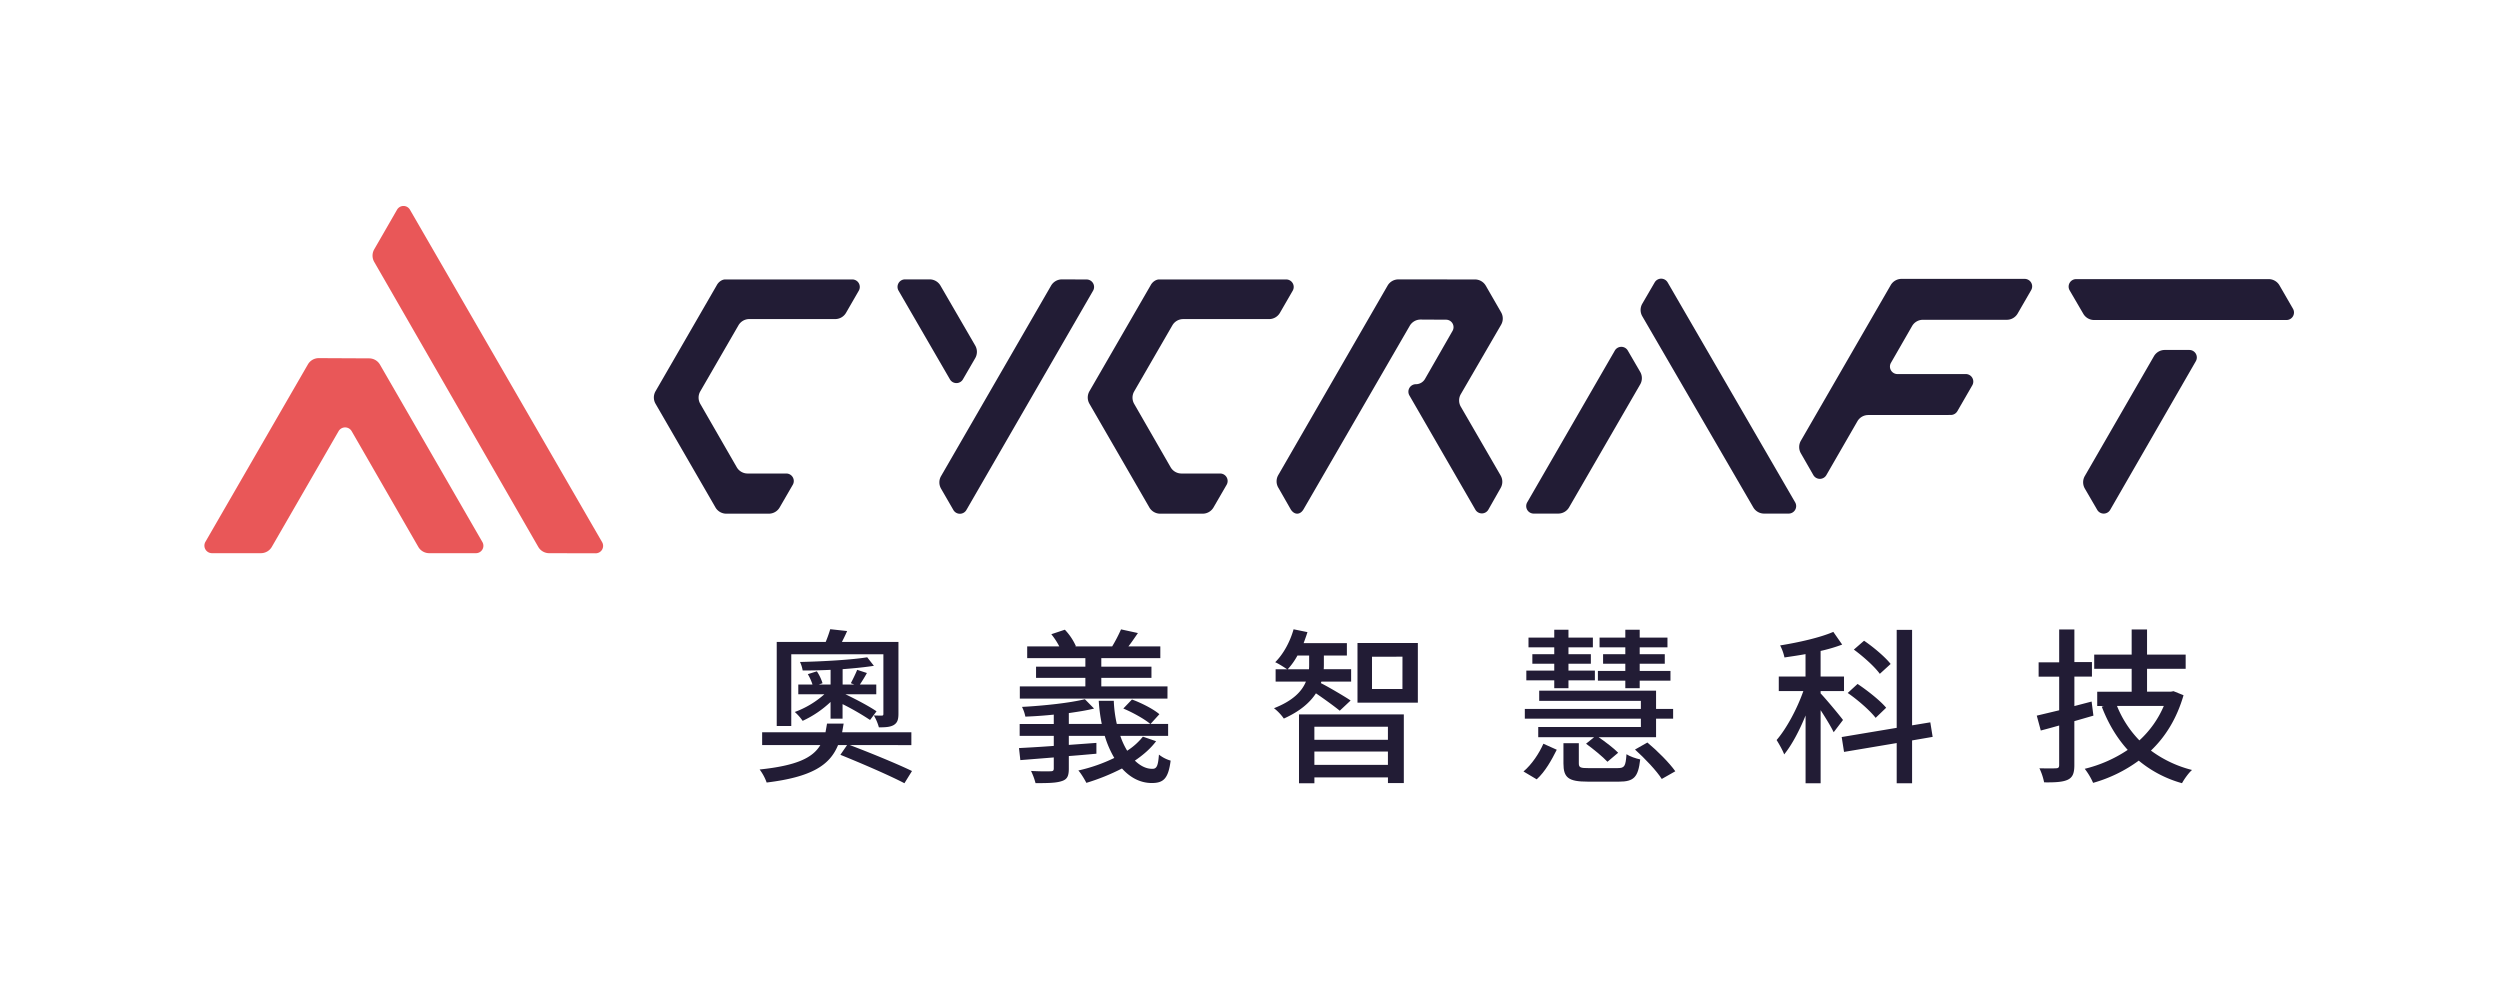 <svg id="圖層_1" data-name="圖層 1" xmlns="http://www.w3.org/2000/svg" viewBox="0 0 2311.4 914.54"><defs><style>.cls-1{fill:#221c35;}.cls-2{fill:#e95758;}.cls-3{fill:none;}</style></defs><path class="cls-1" d="M785.68,688.86c18.55,7,44.06,17.47,57.51,24l-7,11.29c-13.29-7-40-18.55-59.21-26.28l6.19-9h-8.35c-7.57,18.55-24.27,29.53-66,34.63a45.38,45.38,0,0,0-6.49-12.06c34-3.55,49-10.67,56.12-22.57h-53.8V677h58.59c.46-2.63.92-5.1,1.39-8H780c-.46,2.78-.93,5.41-1.39,8h64v11.9Zm-54.1-17.62H718.13V593.48h45.29a120.48,120.48,0,0,0,4.18-11.75l15.61,1.7c-1.55,3.71-3.25,7-4.79,10.05h52.25V659.8c0,5.72-1.09,8.5-4.33,10.51-3.4,2-8,2.16-13.76,2.16a45.85,45.85,0,0,0-4.64-11c3.25.15,6,.15,7.27.15s1.54-.46,1.54-1.7v-55H731.58Zm36.32-6.8V649a96.44,96.44,0,0,1-25.81,17.47,45.9,45.9,0,0,0-7.27-8.2,85.17,85.17,0,0,0,27.36-16.38H738.07v-9h13.14a47.57,47.57,0,0,0-4.33-9.58l8.35-2.63a41.6,41.6,0,0,1,5.25,11l-3.55,1.24h11V619.3c-8.81.46-17.77.61-25.81.61a29.41,29.41,0,0,0-2.47-7.88c21.33-.46,47.76-2,62.14-4.33l6.18,7.89c-7.88,1.23-18.24,2.31-28.91,3.09V632.9h10.82l-3.24-1.24c1.86-3.55,4.48-8.81,5.87-12.36l9,2.93c-2.16,4-4.48,7.58-6.49,10.67h15.15v9H781.66c10.05,4.79,22.26,11.28,28.76,15.76l-6,8A237.25,237.25,0,0,0,779,651v13.45Z"/><path class="cls-1" d="M1068.88,685.3c-5.1,6.81-11.9,12.68-19.63,17.94,5.1,4.94,10.67,7.73,16.39,7.57,4,0,5.1-3.25,5.87-13.14a31.38,31.38,0,0,0,10.82,5.57c-2.16,16.69-6.64,20.71-17.47,20.71-10.51,0-19.94-5-27.51-13.45a195.76,195.76,0,0,1-32.93,13.3C1003,721,999.47,715,997,712.36a150.92,150.92,0,0,0,33.24-11.6,91,91,0,0,1-8.82-20.4H988.19v8.35c8.35-.62,17-1.24,25.51-1.86v10c-8.51.77-17.16,1.55-25.51,2.16v11.6c0,7-1.55,10.05-6.65,11.59-4.95,1.7-12.52,1.86-24.12,1.86a61.76,61.76,0,0,0-4.17-11.29c7.73.47,15.93.47,17.94.31,2.47,0,3.09-.62,3.09-2.78V700.3l-30.92,2.47-1.24-11.13c8.81-.46,19.94-1.08,32.16-2v-9.27H942.74v-11h31.54v-8.66c-9,.93-17.93,1.55-26.28,1.86a34.43,34.43,0,0,0-3.1-9c20.41-1.08,44.52-3.71,58.13-7.11l8.5,8.66c-6.8,1.7-14.84,2.94-23.34,4.17v10h30.45a151.07,151.07,0,0,1-2.78-21.33h13.91a115.39,115.39,0,0,0,2.78,21.33h30.92c-5.25-4.48-16.08-10.51-24.89-14.22l8-8.35c8.81,3.25,19.79,8.81,25.35,13.61l-8.19,9H1080v11H1035.8a66.6,66.6,0,0,0,6.34,13.76,59.7,59.7,0,0,0,14.53-13Zm10.51-39.42H942.89V634.6h60.6v-7.88h-45.6V616.36h45.6v-7.89H949.7V597.65h29.68A64.88,64.88,0,0,0,972,586.37l12.52-4.17a54.12,54.12,0,0,1,10.2,15.15l-.77.3h34.32a140.79,140.79,0,0,0,8.19-15.76l15.61,3.4c-3.09,4.48-6,8.81-8.81,12.36h29.53v10.82h-54.57v7.89h46.37v10.36h-46.37v7.88h61.21Z"/><path class="cls-1" d="M1238.67,657.09c-4.49-3.71-14.53-11-22-16.07-5.41,8.34-14.54,16.54-29.69,23.34a44,44,0,0,0-9.11-9.58c17.93-7,26-15.93,29.52-24.58h-28V618.76H1190c-2.78-1.86-8-5.26-11-6.5,7.73-7.73,13.76-19,17-30.45l12.83,2.63c-1.08,3.55-2.32,6.8-3.55,10.2h40v11.44H1224v8c0,1.54,0,3.09-.15,4.64h25.35V630.2h-27.52l-.46,1.39c6.34,3.09,23.34,13.14,27.51,16.07Zm-28.45-38.33c.16-1.7.16-3.25.16-4.8v-7.88h-10.82a61.6,61.6,0,0,1-9,12.68ZM1201,660.49h96.92V724h-14.68v-5.26h-68v5.41H1201Zm14.22,11.44V684h68V671.93Zm68,35.25V694.81h-68v12.37Zm27.67-112.69v55.18h-55.81V594.49Zm-14.22,12.67H1268.5V637h28.14Z"/><path class="cls-1" d="M1408.56,713.28c7.73-6.49,14.53-16.85,18.39-25.66l12.37,5.56c-4.64,9.28-10.67,20.25-18.55,27.36Zm108.52-48.85H1409.79v-9h107.29V648h-94v-9.43h108.05v16.85h15.77v9h-15.77v17.16H1478c6.49,4.48,14.06,10.2,18.08,14.37l-9.89,8.35c-4.33-4.64-13-11.75-19.79-16.69l7.42-6h-51.63v-9.43h94.92ZM1437,629h-25.82v-9H1437v-6.34h-20.25v-8.81H1437v-6.34h-23.81v-9H1437v-7.27h13.14v7.27h22.57v9h-22.57v6.34h20.71v8.81h-20.71v6.34h24.43v9h-24.43v7.26H1437Zm58.59,81.16c6.34,0,7.42-1.55,8.19-12.84,2.94,2,8.81,4,12.68,4.8-1.86,16.54-5.88,20.56-19.64,20.56h-28.75c-18.09,0-22.57-3.71-22.57-16.85V687.15h14.22V705.7c0,4,1.4,4.49,9.59,4.49Zm7.11-80.85h-25.35v-9h25.35v-6.65h-20.56v-8.81h20.56v-6.34h-23.81v-9h23.81v-7.27H1516v7.27h25.67v9H1516v6.34h23.19v8.81H1516v6.65h28.45v9H1516v6.95H1502.7Zm20.41,57.19c9.27,7.73,20.4,18.86,25.81,26.59l-12.52,7.11c-4.64-7.42-15.61-19-24.74-27.2Z"/><path class="cls-1" d="M1695.34,677c-2.17-4.64-7.43-13.3-12.06-20.41v67.56h-13.92V661.5c-5.71,14.07-12.67,27.21-19.78,36-1.39-3.87-4.79-9.74-7-13.3,9.12-10.51,19-28.91,24.73-45.29h-22.72V625.48h24.73V604.77c-6.64,1.23-13.29,2.16-19.47,3.09a44.2,44.2,0,0,0-4-11.13c17.31-2.79,37.1-7.27,49.16-12.53l8.19,11.75a145.76,145.76,0,0,1-19.94,5.88v23.65h21.64v13.45h-21.64v2.16c4.63,4.79,17.77,20.56,20.71,24.58Zm72.5,7.57v39.58h-14.23V687l-48.69,8.19-2.16-13.76,50.85-8.5V582.35h14.23v88.27l16.85-2.78,2.16,13.45Zm-33.7-20.87c-5.11-6.64-16.39-16.54-25.82-23l9.12-8.35c9.27,6.18,21,15.46,26.43,22ZM1738,623c-4.64-6.5-15.15-15.93-24-22.42l9.43-8.19c8.81,6,19.48,15,24.58,21.48Z"/><path class="cls-1" d="M1935.49,661.65l-17.63,5.1v40.66c0,7.42-1.54,11.29-6,13.45s-11.44,2.63-21.95,2.47a55.92,55.92,0,0,0-4.33-13c6.8.15,13.29.15,15.15,0,2.31,0,3.09-.78,3.09-2.94V670.77c-6,1.7-11.6,3.25-17,4.64l-3.71-13.76c5.88-1.39,13-3.09,20.72-4.94V625.63h-19V612.34h19V582h14.06v30.15h16.24v13.44h-16.24v27.21l15.93-4.17Zm83.32-18.86c-6.18,21.34-16.54,38.19-30.14,51.17a108.1,108.1,0,0,0,38,17.93c-3.24,2.79-7.26,8.51-9.27,12.22a107.69,107.69,0,0,1-40-20.87,131,131,0,0,1-42.2,20.56,61.4,61.4,0,0,0-7.73-13,123.86,123.86,0,0,0,39.73-17.47c-10.2-11.28-18.09-24.58-24-40l2-.61H1939V639.55h31.85V618.37h-34.63V605.23h34.63V582h14.22v23.19h35.71v13.14h-35.71v21.18h22l2.47-.47Zm-61.52,9.9A97.58,97.58,0,0,0,1978,684.53a92.08,92.08,0,0,0,22.57-31.84Z"/><path class="cls-2" d="M341.28,331.33l-46.5-.22a11.61,11.61,0,0,0-10.11,5.81l-94.73,164a7,7,0,0,0,6,10.53h45.29a11.64,11.64,0,0,0,10.07-5.82l61.75-107a7,7,0,0,1,12.08,0l61.63,107a11.62,11.62,0,0,0,10.1,5.82h43.17A6.86,6.86,0,0,0,446,501.13l-94.69-164A11.62,11.62,0,0,0,341.28,331.33Z"/><path class="cls-2" d="M497.67,505.65a11.63,11.63,0,0,0,10.1,5.81l43,.1a6.86,6.86,0,0,0,5.92-10.29L379,193.86a6.87,6.87,0,0,0-11.89,0L346,230.52a11.63,11.63,0,0,0,0,11.65Z"/><path class="cls-1" d="M1350.59,364.44l37.26-64.16a11.51,11.51,0,0,0,0-11.56l-14.15-24.57a11.55,11.55,0,0,0-10-5.78l-70.8-.05a11.54,11.54,0,0,0-10,5.77L1181.83,439.25a11.54,11.54,0,0,0,.31,12.05l11.3,19.79c3.38,5.21,8.7,5.08,11.81-.29l98.16-169.6a11.55,11.55,0,0,1,10-5.75l23.55.13a6.91,6.91,0,0,1,6,10.35l-25.45,44.41a9.72,9.72,0,0,1-8.43,4.88,6.93,6.93,0,0,0-6,10.4l61,105.62a6.93,6.93,0,0,0,12-.05l11.35-20a11.54,11.54,0,0,0,0-11.56L1350.59,376A11.55,11.55,0,0,1,1350.59,364.44Z"/><path class="cls-1" d="M1717.3,389.46a11.58,11.58,0,0,1,10-5.74l76.38-.06a7,7,0,0,0,6-3.47l13.82-23.94a6.94,6.94,0,0,0-6-10.41l-63.2,0a6.93,6.93,0,0,1-6-10.39l19.54-34a11.55,11.55,0,0,1,10-5.79h77.6a11.54,11.54,0,0,0,10-5.78l12.49-21.63a6.94,6.94,0,0,0-6-10.41H1758.08a11.58,11.58,0,0,0-10,5.78L1665,407.51a11.62,11.62,0,0,0,0,11.59l11.57,20.18a6.94,6.94,0,0,0,12,0Z"/><path class="cls-1" d="M2097.53,258.06h-178a6.93,6.93,0,0,0-6,10.43l12.62,21.64a11.54,11.54,0,0,0,10,5.74H2114a6.93,6.93,0,0,0,6-10.4l-12.48-21.63A11.56,11.56,0,0,0,2097.53,258.06Z"/><path class="cls-1" d="M1939,471.39l-11.46-19.7a11.56,11.56,0,0,1,0-11.6l63.91-110.76a11.57,11.57,0,0,1,10-5.77h22.72a6.93,6.93,0,0,1,6,10.4L1951,471.38A6.93,6.93,0,0,1,1939,471.39Z"/><path class="cls-1" d="M870.05,451.77l11.42,19.78a6.94,6.94,0,0,0,12,0l117.14-202.76a6.93,6.93,0,0,0-6-10.4l-22.82-.08a11.57,11.57,0,0,0-10,5.78L870.05,440.21A11.58,11.58,0,0,0,870.05,451.77Z"/><path class="cls-1" d="M890.27,350.75l11.38-19.62a11.63,11.63,0,0,0,0-11.66l-32.13-55.39a11.57,11.57,0,0,0-10-5.78H836.75a6.94,6.94,0,0,0-6,10.41l47.51,82A6.94,6.94,0,0,0,890.27,350.75Z"/><path class="cls-1" d="M733,448.16l-12.16,21a11.56,11.56,0,0,1-10,5.77H671.47a11.6,11.6,0,0,1-10-5.8l-3.24-5.65L606,373.14a11.57,11.57,0,0,1,.09-11.42l56.6-98c1.86-3.49,5.26-5.36,7.74-5.36H788a6.94,6.94,0,0,1,6,10.41L782.2,289.22a11.58,11.58,0,0,1-10,5.78H692.75a11.57,11.57,0,0,0-10,5.77l-35.3,61.06a11.56,11.56,0,0,0-.06,11.47L681.18,432a11.56,11.56,0,0,0,10.08,5.79l35.71,0A6.94,6.94,0,0,1,733,448.16Z"/><path class="cls-1" d="M1134.12,448.16l-12.16,21a11.57,11.57,0,0,1-10,5.77h-39.34a11.57,11.57,0,0,1-10-5.8l-3.25-5.65-52.21-90.33a11.59,11.59,0,0,1,.08-11.42l56.61-98c1.86-3.49,5.26-5.36,7.73-5.36h117.6a6.94,6.94,0,0,1,6,10.41l-11.81,20.46a11.57,11.57,0,0,1-10,5.78h-79.44a11.55,11.55,0,0,0-10,5.77l-35.3,61.06a11.54,11.54,0,0,0-.06,11.47L1082.32,432a11.57,11.57,0,0,0,10.08,5.79l35.71,0A6.94,6.94,0,0,1,1134.12,448.16Z"/><rect class="cls-1" x="650.29" y="389.08" width="0.01" height="0.01" transform="translate(-107.47 380.67) rotate(-30.26)"/><path class="cls-1" d="M1529.85,261.1l-11.46,19.7a11.56,11.56,0,0,0,0,11.6L1621,469.07a11.54,11.54,0,0,0,10,5.77h22.73a6.93,6.93,0,0,0,6-10.4L1541.85,261.12A6.93,6.93,0,0,0,1529.85,261.1Z"/><path class="cls-1" d="M1505,324.12l11.45,19.7a11.56,11.56,0,0,1,0,11.6l-65.74,113.65a11.56,11.56,0,0,1-10,5.77H1418a6.93,6.93,0,0,1-6-10.4l81-140.31A6.93,6.93,0,0,1,1505,324.12Z"/><path class="cls-3" d="M127,510.44l-12.16,21a11.57,11.57,0,0,1-10,5.77H65.48a11.57,11.57,0,0,1-10-5.8l-3.25-5.65L0,435.42A11.59,11.59,0,0,1,.08,424l56.61-98c1.86-3.49,5.26-5.36,7.73-5.36H182A6.94,6.94,0,0,1,188,331L176.21,351.5a11.57,11.57,0,0,1-10,5.78H86.76a11.55,11.55,0,0,0-10,5.77l-35.3,61.06a11.54,11.54,0,0,0-.06,11.47l33.79,58.67A11.57,11.57,0,0,0,85.27,500L121,500A6.94,6.94,0,0,1,127,510.44Z"/><path class="cls-3" d="M2249.42,510.44l-12.16,21a11.57,11.57,0,0,1-10,5.77h-39.34a11.57,11.57,0,0,1-10-5.8l-3.25-5.65-52.21-90.33a11.59,11.59,0,0,1,.08-11.42l56.61-98c1.86-3.49,5.26-5.36,7.73-5.36h117.6a6.94,6.94,0,0,1,6,10.41l-11.82,20.46a11.57,11.57,0,0,1-10,5.78h-79.44a11.55,11.55,0,0,0-10,5.77l-35.3,61.06a11.54,11.54,0,0,0-.06,11.47l33.79,58.67A11.57,11.57,0,0,0,2207.7,500l35.71,0A6.94,6.94,0,0,1,2249.42,510.44Z"/><path class="cls-3" d="M286,128.45l-21-12.16a11.56,11.56,0,0,1-5.77-10V67a11.57,11.57,0,0,1,5.8-10l5.64-3.24L361,1.46a11.55,11.55,0,0,1,11.41.09l98,56.6c3.48,1.86,5.35,5.26,5.35,7.74V183.48a6.93,6.93,0,0,1-10.4,6l-20.46-11.81a11.56,11.56,0,0,1-5.78-10V88.23a11.57,11.57,0,0,0-5.77-10l-61.07-35.3a11.56,11.56,0,0,0-11.47-.06l-58.66,33.8a11.56,11.56,0,0,0-5.79,10.08v35.71A6.93,6.93,0,0,1,286,128.45Z"/><path class="cls-3" d="M449,786.08l21,12.17a11.55,11.55,0,0,1,5.76,10v39.34a11.55,11.55,0,0,1-5.8,10l-5.64,3.25L374,913.07a11.57,11.57,0,0,1-11.41-.08l-98-56.61c-3.48-1.86-5.35-5.26-5.35-7.73V731.05a6.93,6.93,0,0,1,10.4-6l20.46,11.81a11.54,11.54,0,0,1,5.78,10v79.44a11.54,11.54,0,0,0,5.78,10l61.06,35.31a11.56,11.56,0,0,0,11.47,0l58.66-33.79a11.54,11.54,0,0,0,5.79-10.08V792.09A6.94,6.94,0,0,1,449,786.08Z"/></svg>